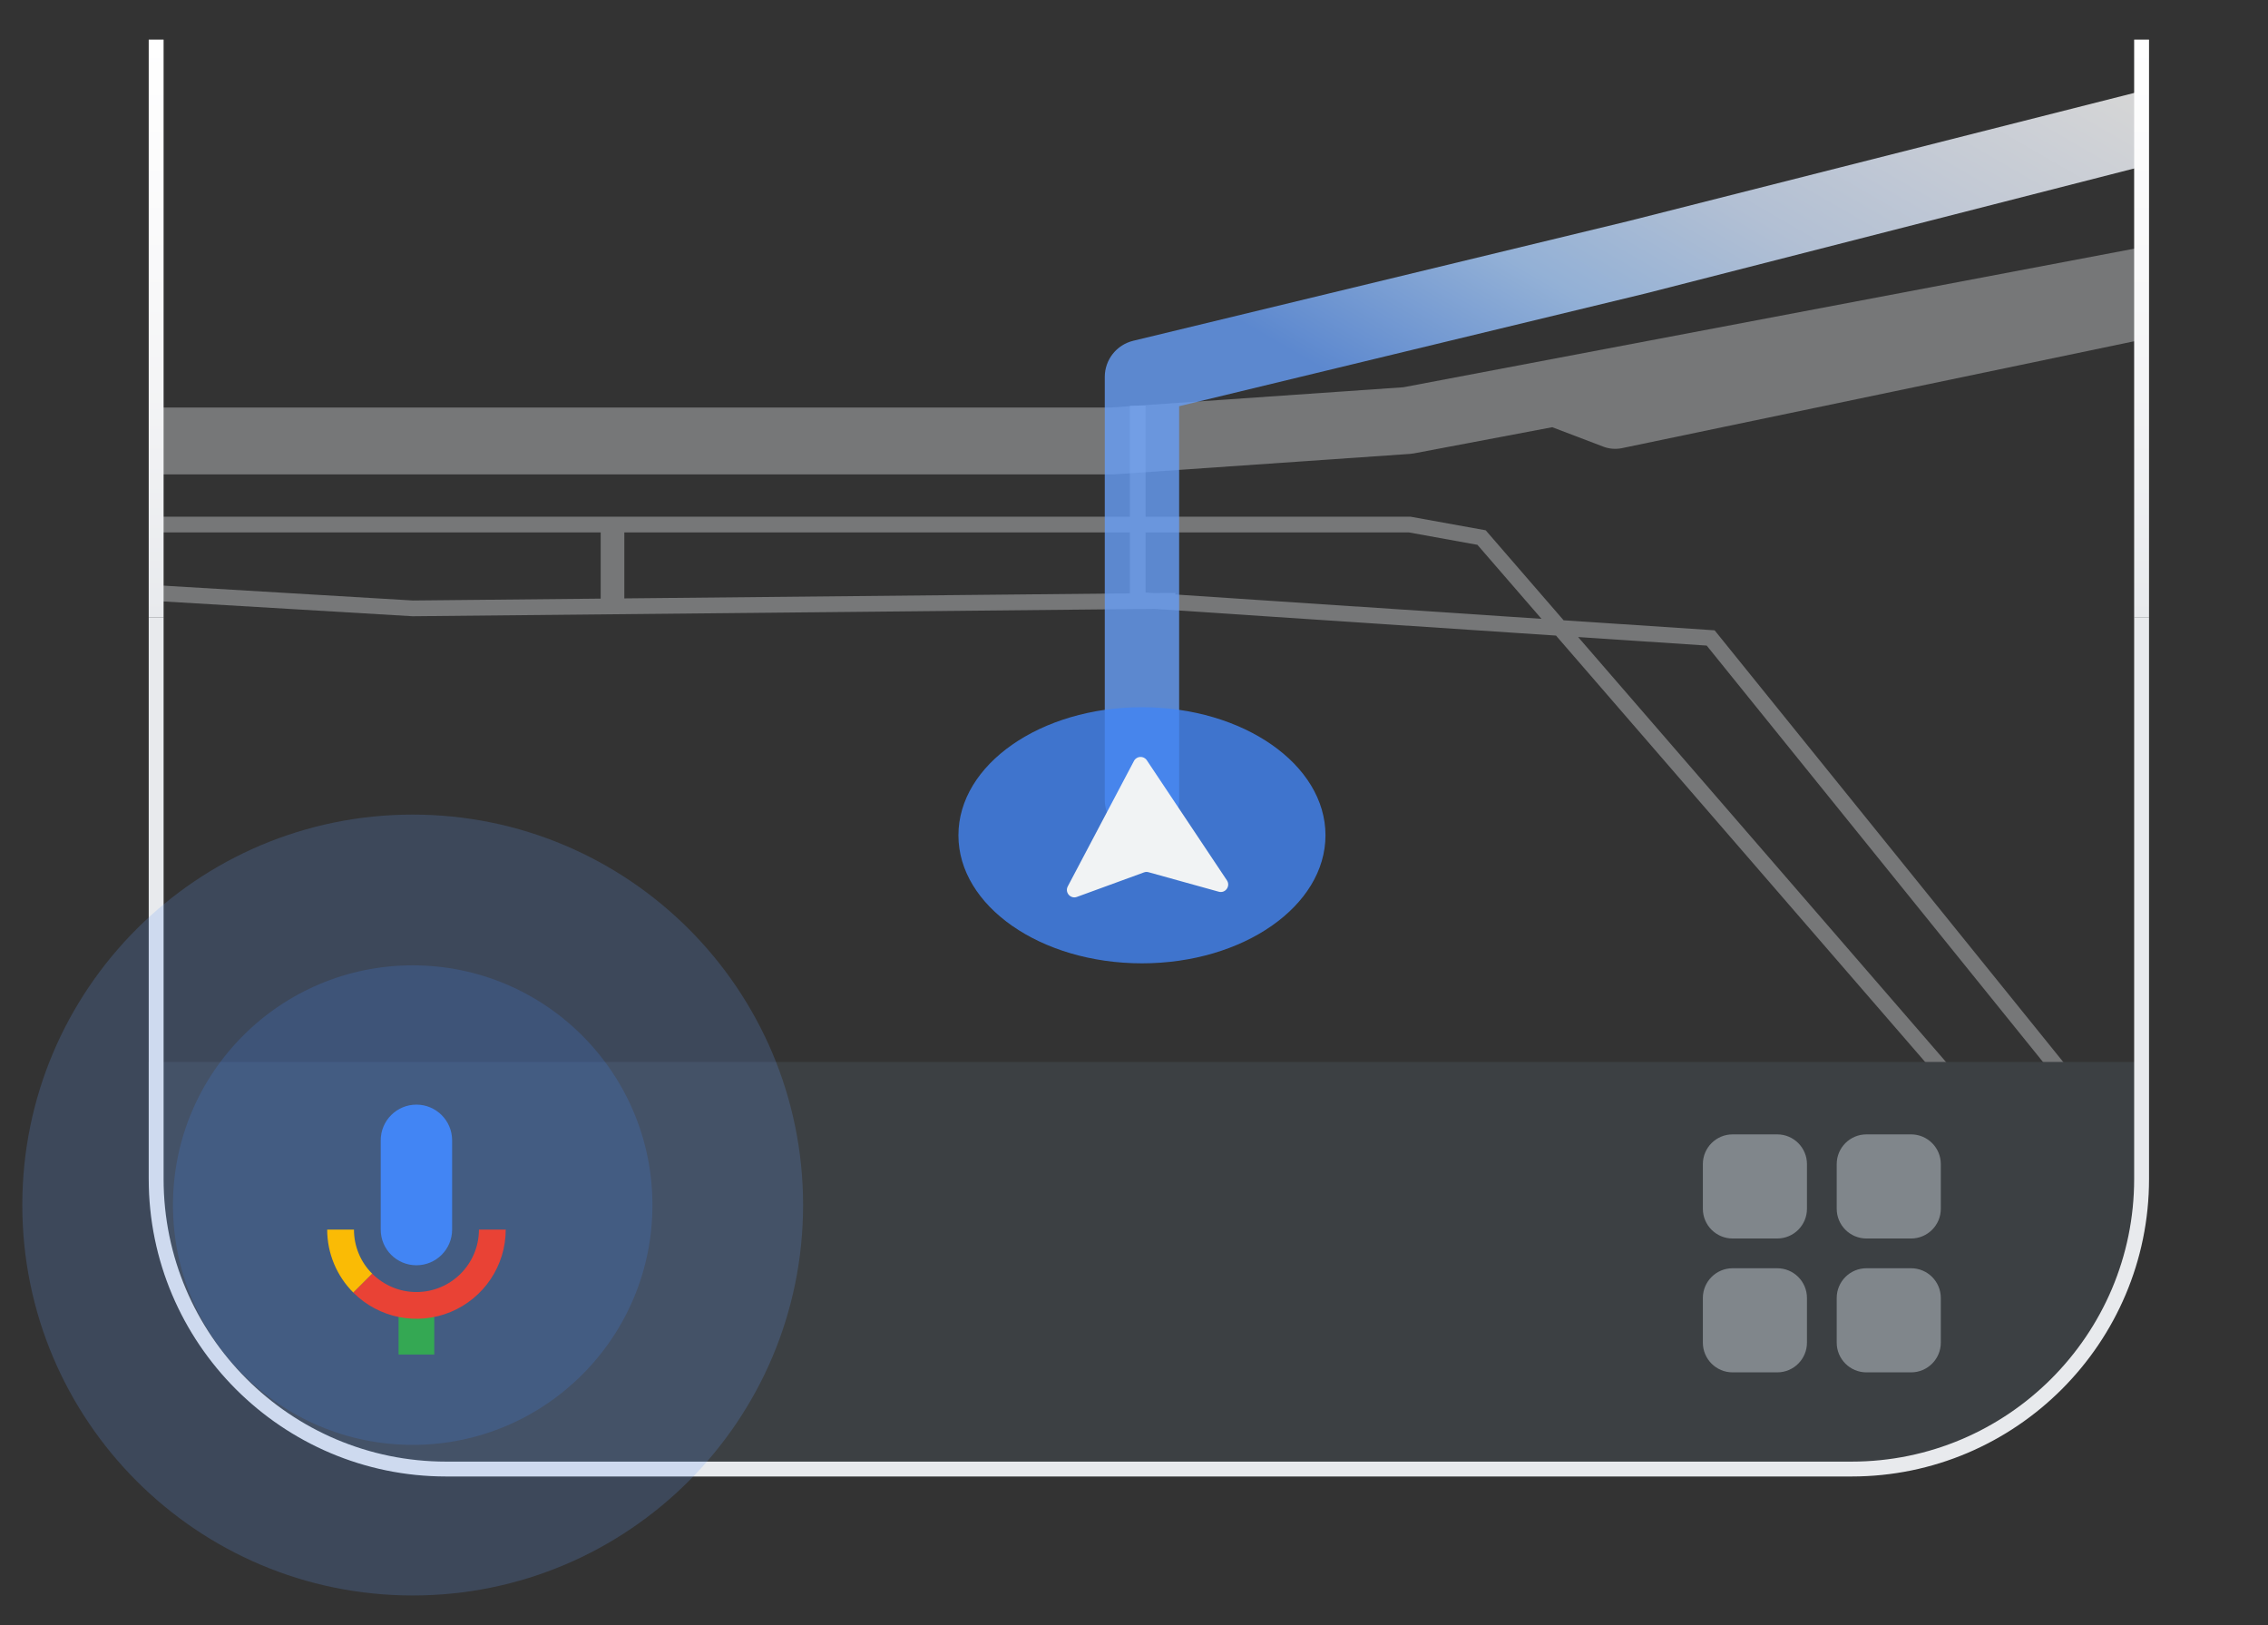 <?xml version="1.0" encoding="utf-8"?>
<!-- Generator: Adobe Illustrator 24.1.0, SVG Export Plug-In . SVG Version: 6.00 Build 0)  -->
<svg version="1.1" id="Layer_1" xmlns="http://www.w3.org/2000/svg" xmlns:xlink="http://www.w3.org/1999/xlink" x="0px" y="0px"
	 width="305px" height="218.532px" viewBox="0 0 305 218.532" enable-background="new 0 0 305 218.532" xml:space="preserve">
<rect x="0" y="0" width="305" height="218.532" fill="#333333" stroke="none"/>
<path opacity="0.4" fill="#DADCE0" enable-background="new    " d="M287.176,158.198l1.648-1.332l-57.95-71.75l-0.291-0.361
	l-20.309-1.349l-10.232-11.818l-0.245-0.283l-10.132-1.833H154.06v-14.94h-2.12v14.94H20.5v2.12h60.28v8.9l-25.257,0.252
	l-34.46-2.05l-0.126,2.116l34.534,2.052l99.735-0.991l54.044,3.591l65.608,75.774l1.604-1.389l-64.236-74.188l17.291,1.149
	L287.176,158.198z M83.96,71.592h67.98v8.191l-67.98,0.678V71.592z M158.062,79.936l-0.002-0.214l-2.801,0.028l-1.199-0.08v-8.078
	h35.416l9.208,1.667l8.615,9.949L158.062,79.936z"/>
<path opacity="0.4" fill="#DADCE0" enable-background="new    " d="M149.57,63.792H21v-9h128.414l39.311-2.721l98.372-18.651v12.448
	l-68.981,14.393c-0.837,0.171-1.707,0.102-2.507-0.203l-6.864-2.614l-18.607,3.521c-0.174,0.033-0.35,0.056-0.526,0.068l-39.73,2.75
	C149.777,63.788,149.673,63.792,149.57,63.792z"/>
<linearGradient id="SVGID_1_" gradientUnits="userSpaceOnUse" x1="201.884" y1="1150.997" x2="247.458" y2="1072.06" gradientTransform="matrix(1 0 0 1 0 -1087.195)">
	<stop  offset="0" style="stop-color:#669DF6"/>
	<stop  offset="0.283" style="stop-color:#ABD0FF"/>
	<stop  offset="0.515" style="stop-color:#D2E3FC"/>
	<stop  offset="0.718" style="stop-color:#E8F0FE"/>
	<stop  offset="0.955" style="stop-color:#FFFFFF"/>
</linearGradient>
<path opacity="0.8" fill="url(#SVGID_1_)" enable-background="new    " d="M153.57,112.532c-2.761,0-5-2.238-5-5v-56.85
	c0-2.309,1.581-4.318,3.826-4.86l66.5-16.07l68.201-17.281l0.258,10.092l-66.049,16.895l-62.735,15.16v52.915
	C158.57,110.294,156.332,112.532,153.57,112.532z"/>
<path opacity="0.8" fill-rule="evenodd" clip-rule="evenodd" fill="#4285F4" enable-background="new    " d="M153.57,129.532
	c13.63,0,24.68-7.71,24.68-17.22s-11.05-17.22-24.68-17.22c-13.63,0-24.68,7.71-24.68,17.22
	C128.88,121.822,139.94,129.532,153.57,129.532z"/>
<path fill-rule="evenodd" clip-rule="evenodd" fill="#F1F3F4" d="M154.46,117.282c-0.2-0.06-0.42-0.05-0.61,0.02l-9.03,3.3
	c-0.86,0.31-1.65-0.6-1.23-1.41l8.91-16.88c0.35-0.67,1.3-0.72,1.72-0.09l10.78,16.16c0.51,0.77-0.21,1.77-1.1,1.52L154.46,117.282z
	"/>
<path fill="#3C4043" d="M19.98,142.792H289v15.33c0,22.17-17.98,40.15-40.15,40.15H60.13c-22.18,0-40.15-17.98-40.15-40.15V142.792z
	"/>
<path fill="#E8EAED" d="M249,198.532H60c-22.056,0-40-17.944-40-40v-75.49h2v75.49c0,20.953,17.047,38,38,38h189
	c20.953,0,38-17.047,38-38v-75.5h2v75.5C289,180.588,271.056,198.532,249,198.532z"/>
<linearGradient id="SVGID_2_" gradientUnits="userSpaceOnUse" x1="288" y1="-670.776" x2="288" y2="-593.059" gradientTransform="matrix(1 0 0 -1 0 -587.735)">
	<stop  offset="5.166997e-04" style="stop-color:#E8EAED"/>
	<stop  offset="0.548" style="stop-color:#F8F8F9"/>
	<stop  offset="1" style="stop-color:#FFFFFF"/>
</linearGradient>
<rect x="287" y="5.325" fill="url(#SVGID_2_)" width="2" height="77.717"/>
<path opacity="0.2" fill="#669CF5" enable-background="new    " d="M55.5,109.532L55.5,109.532c28.99,0,52.5,23.51,52.5,52.5l0,0
	c0,28.99-23.51,52.5-52.5,52.5l0,0c-28.99,0-52.5-23.51-52.5-52.5l0,0C3,133.042,26.51,109.532,55.5,109.532z"/>
<path opacity="0.2" fill="#4285F4" enable-background="new    " d="M55.5,129.802L55.5,129.802c17.8,0,32.24,14.43,32.24,32.24l0,0
	c0,17.8-14.43,32.24-32.24,32.24l0,0c-17.8,0-32.24-14.43-32.24-32.24l0,0C23.26,144.232,37.7,129.802,55.5,129.802z"/>
<g id="Assistant_Mic">
	<rect x="53.6" y="177.032" fill="#34A853" width="4.8" height="5.1"/>
	<path fill="#4285F4" d="M56,170.132c2.65,0,4.8-2.15,4.8-4.8v-12c0-2.65-2.15-4.8-4.8-4.8s-4.8,2.15-4.8,4.8v12
		C51.2,167.992,53.35,170.132,56,170.132z"/>
	<path fill="#FABB05" d="M47.6,165.332H44c0,3.18,1.27,6.23,3.52,8.48l2.54-2.54C48.48,169.702,47.6,167.562,47.6,165.332z"/>
	<path fill="#E94235" d="M56,173.732c-2.23,0-4.36-0.89-5.94-2.46l-2.54,2.54c3.43,3.43,8.59,4.46,13.08,2.6
		c4.48-1.86,7.41-6.23,7.41-11.08h-3.6C64.4,169.972,60.64,173.732,56,173.732z"/>
</g>
<g id="Launcher_Icon">
	<path fill="#80868B" d="M233,152.532h6c2.21,0,4,1.79,4,4v6c0,2.21-1.79,4-4,4h-6c-2.21,0-4-1.79-4-4v-6
		C229,154.322,230.79,152.532,233,152.532z"/>
	<path fill="#80868B" d="M233,170.532h6c2.21,0,4,1.79,4,4v6c0,2.21-1.79,4-4,4h-6c-2.21,0-4-1.79-4-4v-6
		C229,172.322,230.79,170.532,233,170.532z"/>
	<path fill="#80868B" d="M251,152.532h6c2.21,0,4,1.79,4,4v6c0,2.21-1.79,4-4,4h-6c-2.21,0-4-1.79-4-4v-6
		C247,154.322,248.79,152.532,251,152.532z"/>
	<path fill="#80868B" d="M251,170.532h6c2.21,0,4,1.79,4,4v6c0,2.21-1.79,4-4,4h-6c-2.21,0-4-1.79-4-4v-6
		C247,172.322,248.79,170.532,251,170.532z"/>
</g>
<linearGradient id="SVGID_3_" gradientUnits="userSpaceOnUse" x1="21" y1="-670.776" x2="21" y2="-593.059" gradientTransform="matrix(1 0 0 -1 0 -587.735)">
	<stop  offset="5.166997e-04" style="stop-color:#E8EAED"/>
	<stop  offset="0.548" style="stop-color:#F8F8F9"/>
	<stop  offset="1" style="stop-color:#FFFFFF"/>
</linearGradient>
<rect x="20" y="5.325" fill="url(#SVGID_3_)" width="2" height="77.717"/>
</svg>

